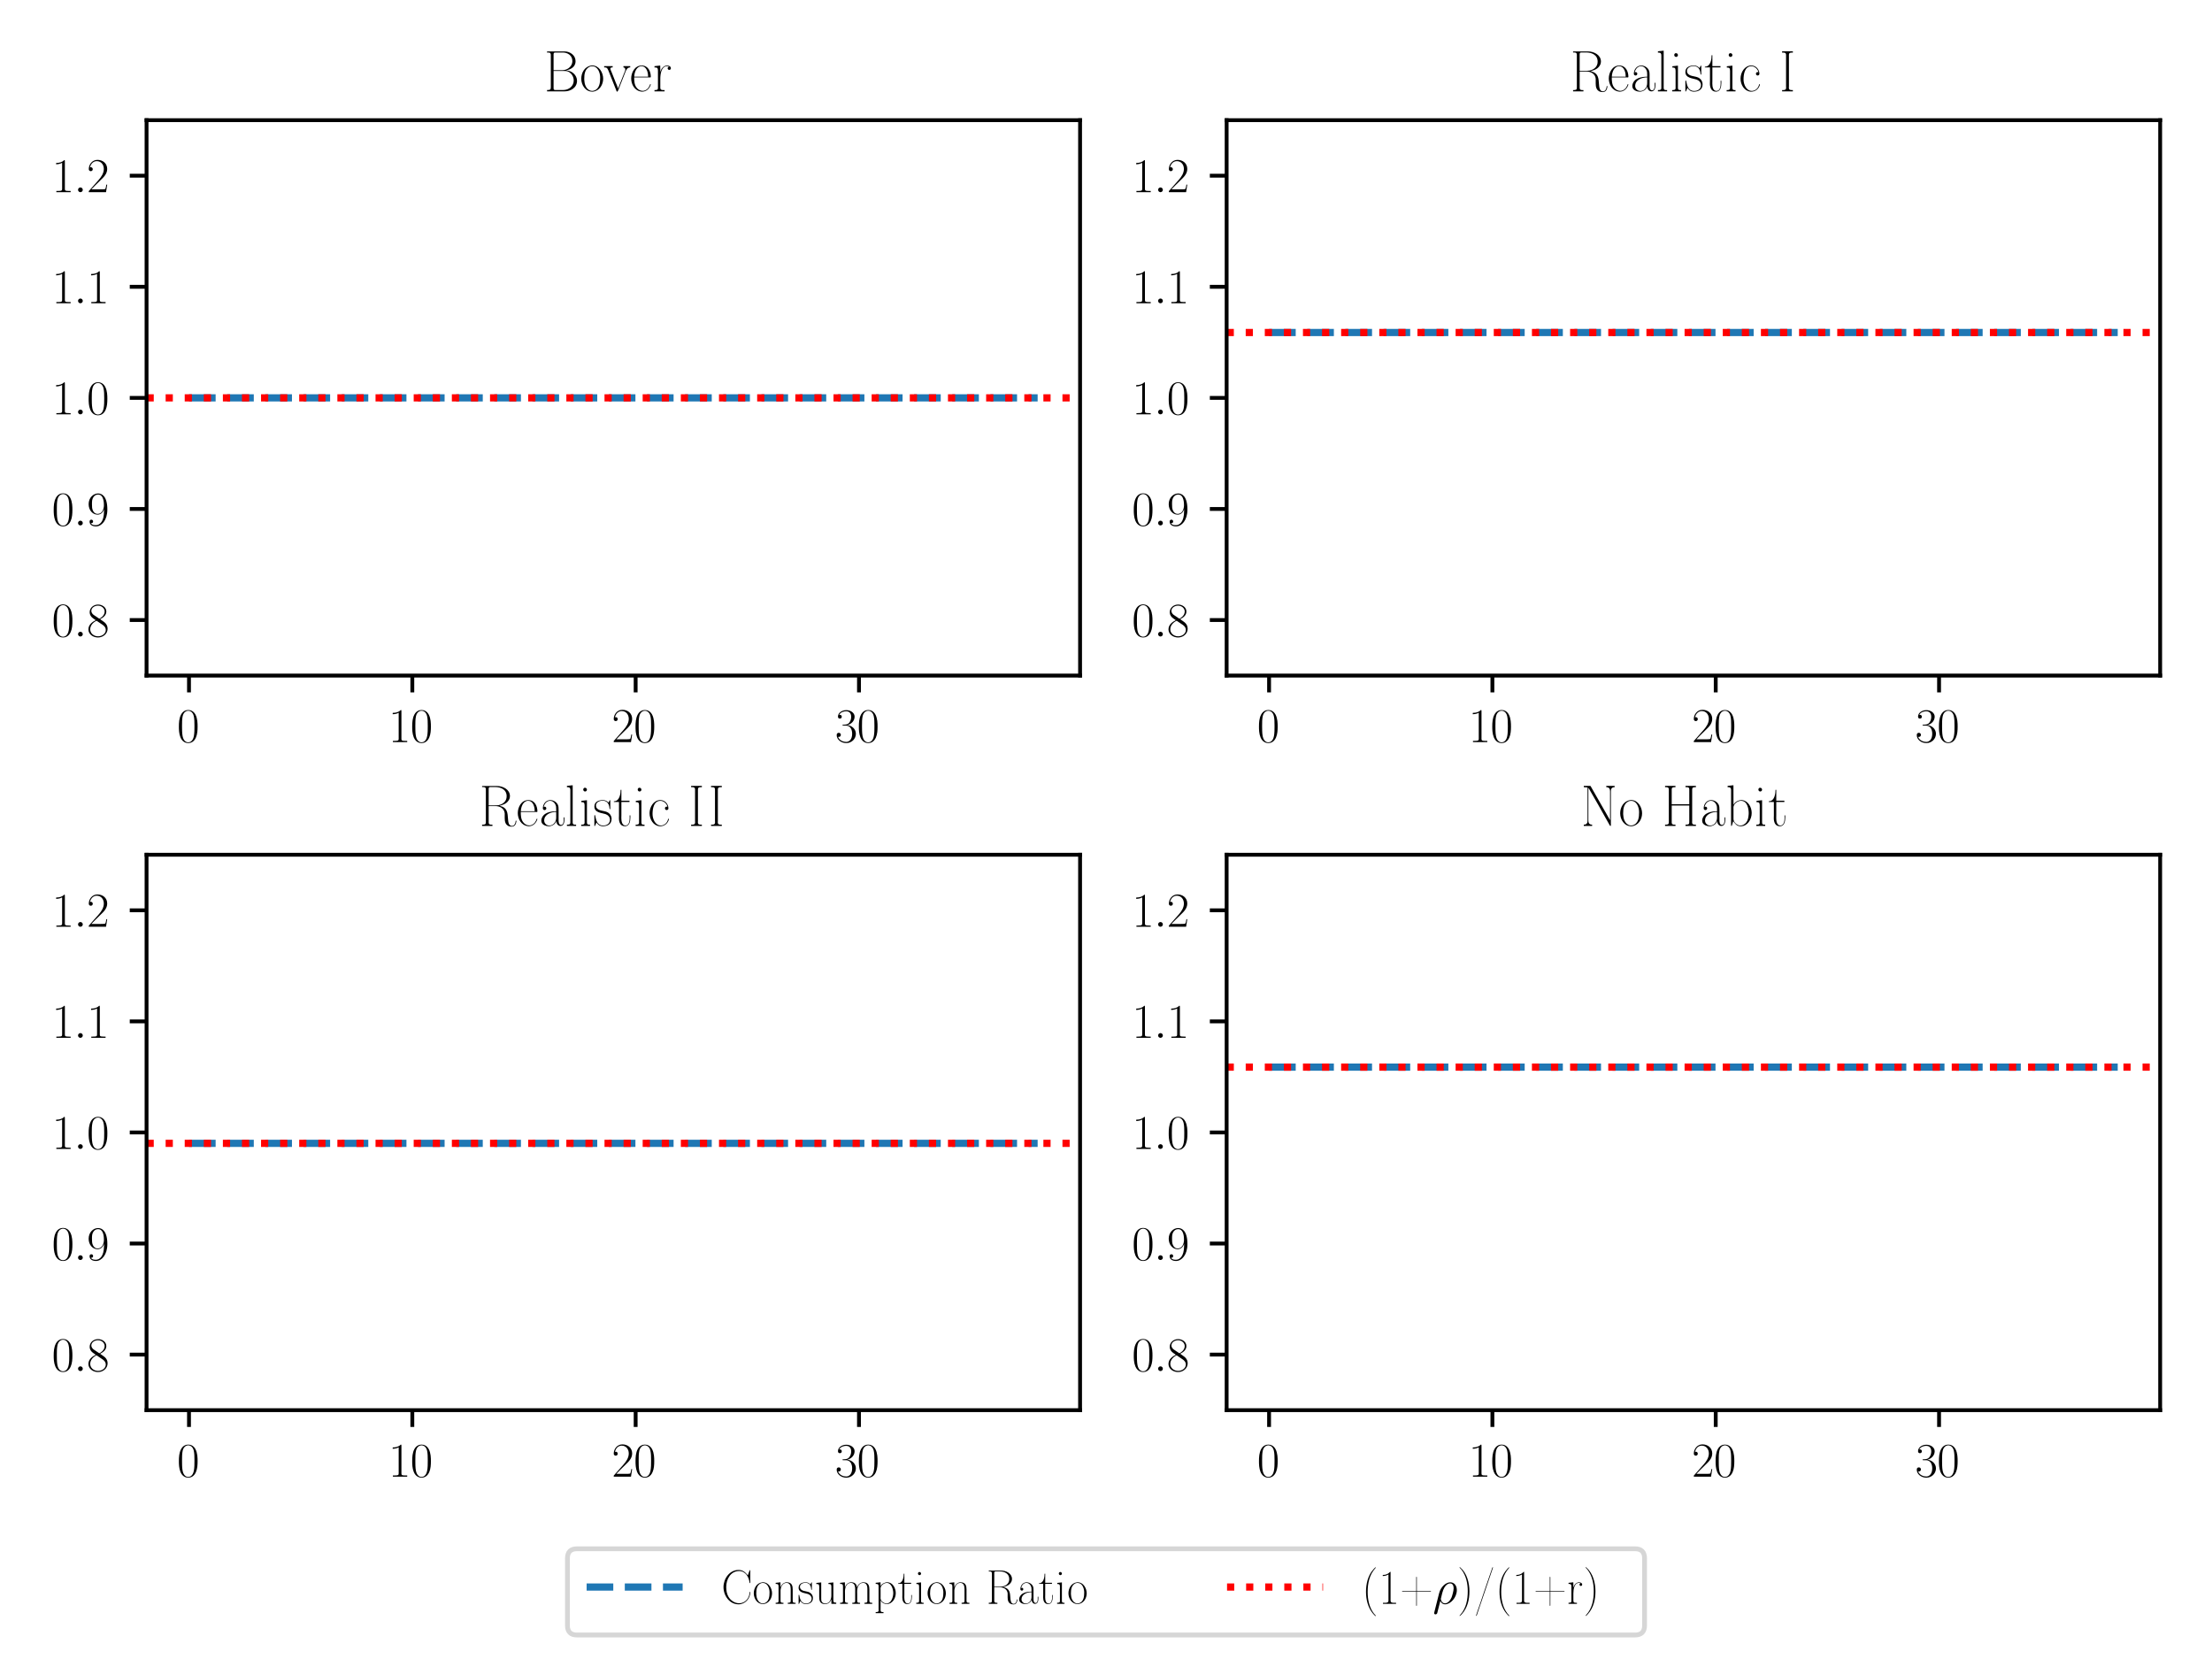 <?xml version="1.0" encoding="utf-8" standalone="no"?>
<!DOCTYPE svg PUBLIC "-//W3C//DTD SVG 1.1//EN"
  "http://www.w3.org/Graphics/SVG/1.1/DTD/svg11.dtd">
<svg height="345.6pt" version="1.1" viewBox="0 0 460.8 345.6" width="460.8pt" xmlns="http://www.w3.org/2000/svg" xmlns:xlink="http://www.w3.org/1999/xlink">
 <defs>
  <style type="text/css">*{stroke-linecap:butt;stroke-linejoin:round;}</style>
 </defs>
 <g id="figure_1">
  <g id="patch_1">
   <path d="M 0 345.6 
L 460.8 345.6 
L 460.8 0 
L 0 0 
z
" style="fill:#ffffff;"/>
  </g>
  <g id="axes_1">
   <g id="patch_2">
    <path d="M 30.53 140.734 
L 225 140.734 
L 225 25.034 
L 30.53 25.034 
z
" style="fill:#ffffff;"/>
   </g>
   <g id="matplotlib.axis_1">
    <g id="xtick_1">
     <g id="line2d_1">
      <defs>
       <path d="M 0 0 
L 0 3.5 
" id="m8746b4117e" style="stroke:#000000;stroke-width:0.8;"/>
      </defs>
      <g>
       <use style="stroke:#000000;stroke-width:0.8;" x="39.37" xlink:href="#m8746b4117e" y="140.734"/>
      </g>
     </g>
     <g id="text_1">
      <!-- $\mathdefault{0}$ -->
      <g transform="translate(36.879 154.595)scale(0.1 -0.1)">
       <defs>
        <path d="M 2688 2025 
C 2688 2416 2682 3080 2413 3591 
C 2176 4039 1798 4198 1466 4198 
C 1158 4198 768 4058 525 3597 
C 269 3118 243 2524 243 2025 
C 243 1661 250 1106 448 619 
C 723 -39 1216 -128 1466 -128 
C 1760 -128 2208 -7 2470 600 
C 2662 1042 2688 1559 2688 2025 
z
M 1466 -26 
C 1056 -26 813 325 723 812 
C 653 1188 653 1738 653 2096 
C 653 2588 653 2997 736 3387 
C 858 3929 1216 4096 1466 4096 
C 1728 4096 2067 3923 2189 3400 
C 2272 3036 2278 2607 2278 2096 
C 2278 1680 2278 1169 2202 792 
C 2067 95 1690 -26 1466 -26 
z
" id="CMR17-30" transform="scale(0.016)"/>
       </defs>
       <use transform="scale(0.996)" xlink:href="#CMR17-30"/>
      </g>
     </g>
    </g>
    <g id="xtick_2">
     <g id="line2d_2">
      <g>
       <use style="stroke:#000000;stroke-width:0.8;" x="85.894" xlink:href="#m8746b4117e" y="140.734"/>
      </g>
     </g>
     <g id="text_2">
      <!-- $\mathdefault{10}$ -->
      <g transform="translate(80.912 154.595)scale(0.1 -0.1)">
       <defs>
        <path d="M 1702 4058 
C 1702 4192 1696 4192 1606 4192 
C 1357 3916 979 3827 621 3827 
C 602 3827 570 3827 563 3808 
C 557 3795 557 3782 557 3648 
C 755 3648 1088 3686 1344 3839 
L 1344 461 
C 1344 236 1331 160 781 160 
L 589 160 
L 589 0 
C 896 0 1216 0 1523 0 
C 1830 0 2150 0 2458 0 
L 2458 160 
L 2266 160 
C 1715 160 1702 230 1702 458 
L 1702 4058 
z
" id="CMR17-31" transform="scale(0.016)"/>
       </defs>
       <use transform="scale(0.996)" xlink:href="#CMR17-31"/>
       <use transform="translate(45.69 0)scale(0.996)" xlink:href="#CMR17-30"/>
      </g>
     </g>
    </g>
    <g id="xtick_3">
     <g id="line2d_3">
      <g>
       <use style="stroke:#000000;stroke-width:0.8;" x="132.417" xlink:href="#m8746b4117e" y="140.734"/>
      </g>
     </g>
     <g id="text_3">
      <!-- $\mathdefault{20}$ -->
      <g transform="translate(127.436 154.595)scale(0.1 -0.1)">
       <defs>
        <path d="M 2669 989 
L 2554 989 
C 2490 536 2438 459 2413 420 
C 2381 369 1920 369 1830 369 
L 602 369 
C 832 619 1280 1072 1824 1597 
C 2214 1967 2669 2402 2669 3035 
C 2669 3790 2067 4224 1395 4224 
C 691 4224 262 3604 262 3030 
C 262 2780 448 2748 525 2748 
C 589 2748 781 2787 781 3010 
C 781 3207 614 3264 525 3264 
C 486 3264 448 3258 422 3245 
C 544 3790 915 4058 1306 4058 
C 1862 4058 2227 3617 2227 3035 
C 2227 2479 1901 2000 1536 1584 
L 262 146 
L 262 0 
L 2515 0 
L 2669 989 
z
" id="CMR17-32" transform="scale(0.016)"/>
       </defs>
       <use transform="scale(0.996)" xlink:href="#CMR17-32"/>
       <use transform="translate(45.69 0)scale(0.996)" xlink:href="#CMR17-30"/>
      </g>
     </g>
    </g>
    <g id="xtick_4">
     <g id="line2d_4">
      <g>
       <use style="stroke:#000000;stroke-width:0.8;" x="178.941" xlink:href="#m8746b4117e" y="140.734"/>
      </g>
     </g>
     <g id="text_4">
      <!-- $\mathdefault{30}$ -->
      <g transform="translate(173.96 154.595)scale(0.1 -0.1)">
       <defs>
        <path d="M 1414 2157 
C 1984 2157 2234 1662 2234 1090 
C 2234 320 1824 25 1453 25 
C 1114 25 563 194 390 693 
C 422 680 454 680 486 680 
C 640 680 755 782 755 948 
C 755 1133 614 1216 486 1216 
C 378 1216 211 1165 211 926 
C 211 335 787 -128 1466 -128 
C 2176 -128 2720 430 2720 1085 
C 2720 1707 2208 2157 1600 2227 
C 2086 2328 2554 2756 2554 3329 
C 2554 3820 2048 4179 1472 4179 
C 890 4179 378 3829 378 3329 
C 378 3110 544 3072 627 3072 
C 762 3072 877 3155 877 3321 
C 877 3486 762 3569 627 3569 
C 602 3569 570 3569 544 3557 
C 730 3959 1235 4032 1459 4032 
C 1683 4032 2106 3925 2106 3320 
C 2106 3143 2080 2828 1862 2550 
C 1670 2304 1453 2304 1242 2284 
C 1210 2284 1062 2269 1037 2269 
C 992 2263 966 2257 966 2208 
C 966 2163 973 2157 1101 2157 
L 1414 2157 
z
" id="CMR17-33" transform="scale(0.016)"/>
       </defs>
       <use transform="scale(0.996)" xlink:href="#CMR17-33"/>
       <use transform="translate(45.69 0)scale(0.996)" xlink:href="#CMR17-30"/>
      </g>
     </g>
    </g>
   </g>
   <g id="matplotlib.axis_2">
    <g id="ytick_1">
     <g id="line2d_5">
      <defs>
       <path d="M 0 0 
L -3.5 0 
" id="ma550271ab1" style="stroke:#000000;stroke-width:0.8;"/>
      </defs>
      <g>
       <use style="stroke:#000000;stroke-width:0.8;" x="30.53" xlink:href="#ma550271ab1" y="129.164"/>
      </g>
     </g>
     <g id="text_5">
      <!-- $\mathdefault{0.8}$ -->
      <g transform="translate(10.8 132.595)scale(0.1 -0.1)">
       <defs>
        <path d="M 1178 307 
C 1178 492 1024 619 870 619 
C 685 619 557 466 557 313 
C 557 128 710 0 864 0 
C 1050 0 1178 153 1178 307 
z
" id="CMMI12-3a" transform="scale(0.016)"/>
        <path d="M 1741 2264 
C 2144 2467 2554 2773 2554 3263 
C 2554 3841 1990 4179 1472 4179 
C 890 4179 378 3759 378 3180 
C 378 3021 416 2747 666 2505 
C 730 2442 998 2251 1171 2130 
C 883 1983 211 1634 211 934 
C 211 279 838 -128 1459 -128 
C 2144 -128 2720 362 2720 1010 
C 2720 1590 2330 1857 2074 2029 
L 1741 2264 
z
M 902 2822 
C 851 2854 595 3051 595 3351 
C 595 3739 998 4032 1459 4032 
C 1965 4032 2336 3676 2336 3262 
C 2336 2669 1670 2331 1638 2331 
C 1632 2331 1626 2331 1574 2370 
L 902 2822 
z
M 2080 1519 
C 2176 1449 2483 1240 2483 851 
C 2483 381 2010 25 1472 25 
C 890 25 448 438 448 940 
C 448 1443 838 1862 1280 2060 
L 2080 1519 
z
" id="CMR17-38" transform="scale(0.016)"/>
       </defs>
       <use transform="scale(0.996)" xlink:href="#CMR17-30"/>
       <use transform="translate(45.69 0)scale(0.996)" xlink:href="#CMMI12-3a"/>
       <use transform="translate(72.788 0)scale(0.996)" xlink:href="#CMR17-38"/>
      </g>
     </g>
    </g>
    <g id="ytick_2">
     <g id="line2d_6">
      <g>
       <use style="stroke:#000000;stroke-width:0.8;" x="30.53" xlink:href="#ma550271ab1" y="106.024"/>
      </g>
     </g>
     <g id="text_6">
      <!-- $\mathdefault{0.9}$ -->
      <g transform="translate(10.8 109.455)scale(0.1 -0.1)">
       <defs>
        <path d="M 2253 1864 
C 2253 464 1670 31 1190 31 
C 1043 31 685 31 538 294 
C 704 268 826 357 826 518 
C 826 692 685 749 595 749 
C 538 749 365 723 365 506 
C 365 71 742 -128 1203 -128 
C 1939 -128 2688 674 2688 2073 
C 2688 3817 1971 4179 1485 4179 
C 851 4179 243 3628 243 2778 
C 243 1991 762 1408 1414 1408 
C 1952 1408 2189 1903 2253 2112 
L 2253 1864 
z
M 1427 1510 
C 1254 1510 1011 1542 813 1922 
C 678 2169 678 2461 678 2771 
C 678 3146 678 3405 858 3684 
C 947 3817 1114 4032 1485 4032 
C 2240 4032 2240 2885 2240 2632 
C 2240 2182 2035 1510 1427 1510 
z
" id="CMR17-39" transform="scale(0.016)"/>
       </defs>
       <use transform="scale(0.996)" xlink:href="#CMR17-30"/>
       <use transform="translate(45.69 0)scale(0.996)" xlink:href="#CMMI12-3a"/>
       <use transform="translate(72.788 0)scale(0.996)" xlink:href="#CMR17-39"/>
      </g>
     </g>
    </g>
    <g id="ytick_3">
     <g id="line2d_7">
      <g>
       <use style="stroke:#000000;stroke-width:0.8;" x="30.53" xlink:href="#ma550271ab1" y="82.884"/>
      </g>
     </g>
     <g id="text_7">
      <!-- $\mathdefault{1.0}$ -->
      <g transform="translate(10.8 86.315)scale(0.1 -0.1)">
       <use transform="scale(0.996)" xlink:href="#CMR17-31"/>
       <use transform="translate(45.69 0)scale(0.996)" xlink:href="#CMMI12-3a"/>
       <use transform="translate(72.788 0)scale(0.996)" xlink:href="#CMR17-30"/>
      </g>
     </g>
    </g>
    <g id="ytick_4">
     <g id="line2d_8">
      <g>
       <use style="stroke:#000000;stroke-width:0.8;" x="30.53" xlink:href="#ma550271ab1" y="59.744"/>
      </g>
     </g>
     <g id="text_8">
      <!-- $\mathdefault{1.1}$ -->
      <g transform="translate(10.8 63.175)scale(0.1 -0.1)">
       <use transform="scale(0.996)" xlink:href="#CMR17-31"/>
       <use transform="translate(45.69 0)scale(0.996)" xlink:href="#CMMI12-3a"/>
       <use transform="translate(72.788 0)scale(0.996)" xlink:href="#CMR17-31"/>
      </g>
     </g>
    </g>
    <g id="ytick_5">
     <g id="line2d_9">
      <g>
       <use style="stroke:#000000;stroke-width:0.8;" x="30.53" xlink:href="#ma550271ab1" y="36.604"/>
      </g>
     </g>
     <g id="text_9">
      <!-- $\mathdefault{1.2}$ -->
      <g transform="translate(10.8 40.035)scale(0.1 -0.1)">
       <use transform="scale(0.996)" xlink:href="#CMR17-31"/>
       <use transform="translate(45.69 0)scale(0.996)" xlink:href="#CMMI12-3a"/>
       <use transform="translate(72.788 0)scale(0.996)" xlink:href="#CMR17-32"/>
      </g>
     </g>
    </g>
   </g>
   <g id="line2d_10">
    <path clip-path="url(#p1d64a1a838)" d="M 39.37 82.884 
L 44.022 82.884 
L 48.674 82.884 
L 53.327 82.884 
L 57.979 82.884 
L 62.632 82.884 
L 67.284 82.884 
L 71.936 82.884 
L 76.589 82.884 
L 81.241 82.884 
L 85.894 82.884 
L 90.546 82.884 
L 95.198 82.884 
L 99.851 82.884 
L 104.503 82.884 
L 109.155 82.884 
L 113.808 82.884 
L 118.46 82.884 
L 123.113 82.884 
L 127.765 82.884 
L 132.417 82.884 
L 137.07 82.884 
L 141.722 82.884 
L 146.375 82.884 
L 151.027 82.884 
L 155.679 82.884 
L 160.332 82.884 
L 164.984 82.884 
L 169.637 82.884 
L 174.289 82.884 
L 178.941 82.884 
L 183.594 82.884 
L 188.246 82.884 
L 192.899 82.884 
L 197.551 82.884 
L 202.203 82.884 
L 206.856 82.884 
L 211.508 82.884 
L 216.16 82.884 
" style="fill:none;stroke:#1f77b4;stroke-dasharray:5.55,2.4;stroke-dashoffset:0;stroke-width:1.5;"/>
   </g>
   <g id="line2d_11">
    <path clip-path="url(#p1d64a1a838)" d="M 30.53 82.884 
L 225 82.884 
" style="fill:none;stroke:#ff0000;stroke-dasharray:1.5,2.475;stroke-dashoffset:0;stroke-width:1.5;"/>
   </g>
   <g id="patch_3">
    <path d="M 30.53 140.734 
L 30.53 25.034 
" style="fill:none;stroke:#000000;stroke-linecap:square;stroke-linejoin:miter;stroke-width:0.8;"/>
   </g>
   <g id="patch_4">
    <path d="M 225 140.734 
L 225 25.034 
" style="fill:none;stroke:#000000;stroke-linecap:square;stroke-linejoin:miter;stroke-width:0.8;"/>
   </g>
   <g id="patch_5">
    <path d="M 30.53 140.734 
L 225 140.734 
" style="fill:none;stroke:#000000;stroke-linecap:square;stroke-linejoin:miter;stroke-width:0.8;"/>
   </g>
   <g id="patch_6">
    <path d="M 30.53 25.034 
L 225 25.034 
" style="fill:none;stroke:#000000;stroke-linecap:square;stroke-linejoin:miter;stroke-width:0.8;"/>
   </g>
   <g id="text_10">
    <!-- Bover -->
    <g transform="translate(113.056 19.034)scale(0.12 -0.12)">
     <defs>
      <path d="M 474 4352 
L 474 4231 
L 582 4231 
C 749 4231 883 4212 883 3962 
L 883 416 
C 883 166 774 147 474 147 
L 474 0 
L 2067 0 
C 2176 0 2278 0 2387 0 
C 2995 0 3738 369 3738 1153 
C 3738 1771 3168 2275 2554 2275 
C 2976 2391 3578 2592 3578 3297 
C 3578 3925 2989 4352 2387 4352 
L 474 4352 
z
M 1184 2225 
L 2285 2225 
C 2470 2225 2656 2225 2822 2129 
C 3168 1945 3379 1569 3379 1186 
C 3379 567 2854 147 2227 147 
C 2131 147 2029 147 1933 147 
L 1357 147 
C 1235 147 1184 217 1184 332 
L 1184 2225 
z
M 1184 2307 
L 1184 4020 
C 1184 4135 1210 4231 1357 4231 
L 1907 4231 
C 2003 4231 2099 4231 2202 4231 
C 2662 4231 3232 3962 3232 3291 
C 3232 2799 2816 2403 2342 2326 
C 2240 2307 2131 2307 2029 2307 
L 1184 2307 
z
" id="SFRM3583-42" transform="scale(0.016)"/>
      <path d="M 1350 2816 
C 614 2726 237 2042 237 1376 
C 237 698 685 -32 1440 -32 
L 1504 -32 
C 2240 58 2624 736 2624 1382 
C 2624 2035 2182 2822 1440 2822 
C 1408 2822 1382 2816 1350 2816 
z
M 563 1274 
L 563 1376 
C 563 1856 621 2395 1114 2663 
C 1197 2702 1293 2734 1389 2734 
L 1434 2734 
C 2054 2734 2298 2012 2298 1495 
C 2298 990 2246 269 1606 77 
C 1549 64 1491 51 1434 51 
C 960 51 653 525 595 979 
C 576 1075 576 1178 563 1274 
z
" id="SFRM3583-6f" transform="scale(0.016)"/>
      <path d="M 90 2752 
L 90 2612 
L 134 2612 
C 454 2612 461 2484 678 1948 
C 922 1341 1152 734 1402 128 
C 1421 77 1440 -32 1510 -32 
C 1594 -32 1734 415 1824 638 
C 2022 1136 2214 1634 2413 2133 
C 2502 2350 2624 2612 2931 2612 
L 2931 2752 
L 2189 2752 
L 2189 2612 
C 2304 2612 2394 2496 2394 2388 
C 2394 2273 2330 2145 2291 2049 
C 2144 1686 2003 1328 1862 964 
L 1709 580 
C 1670 492 1632 409 1606 319 
L 1600 319 
C 1549 517 1453 722 1370 915 
L 928 2029 
C 870 2171 768 2369 768 2465 
L 768 2478 
C 768 2612 928 2612 1018 2612 
L 1018 2752 
L 710 2752 
L 90 2752 
z
" id="SFRM3583-76" transform="scale(0.016)"/>
      <path d="M 563 1524 
L 2246 1524 
C 2259 1524 2285 1517 2310 1517 
C 2355 1517 2374 1543 2374 1581 
C 2374 2154 2099 2816 1382 2816 
C 614 2816 237 2031 237 1405 
C 237 778 589 70 1350 -26 
C 1376 -26 1402 -32 1427 -32 
C 1869 -32 2208 273 2355 686 
C 2362 705 2368 730 2368 749 
C 2368 768 2362 787 2336 787 
C 2272 787 2266 686 2246 628 
C 2118 324 1843 57 1485 57 
C 1216 57 960 210 813 425 
C 576 742 563 1149 563 1524 
z
M 570 1600 
C 582 2103 832 2740 1370 2740 
C 1818 2740 2010 2264 2061 1890 
C 2067 1793 2067 1697 2080 1600 
L 570 1600 
z
" id="SFRM3583-65" transform="scale(0.016)"/>
      <path d="M 288 2746 
L 288 2605 
L 352 2605 
C 557 2605 666 2560 666 2275 
L 666 361 
C 666 154 512 141 288 141 
L 288 0 
L 1389 0 
L 1389 141 
L 1261 141 
C 1075 141 922 160 922 407 
L 922 1350 
C 922 1900 1037 2740 1658 2740 
C 1728 2740 1798 2721 1862 2695 
C 1786 2663 1722 2611 1722 2520 
C 1722 2430 1792 2339 1901 2339 
C 1997 2339 2074 2423 2074 2519 
C 2074 2732 1837 2816 1664 2816 
C 1274 2816 979 2435 922 2080 
L 915 2816 
L 288 2746 
z
" id="SFRM3583-72" transform="scale(0.016)"/>
     </defs>
     <use transform="scale(0.996)" xlink:href="#SFRM3583-42"/>
     <use transform="translate(63.15 0)scale(0.996)" xlink:href="#SFRM3583-6f"/>
     <use transform="translate(105.248 0)scale(0.996)" xlink:href="#SFRM3583-76"/>
     <use transform="translate(149.827 0)scale(0.996)" xlink:href="#SFRM3583-65"/>
     <use transform="translate(189.445 0)scale(0.996)" xlink:href="#SFRM3583-72"/>
    </g>
   </g>
  </g>
  <g id="axes_2">
   <g id="patch_7">
    <path d="M 255.53 140.734 
L 450 140.734 
L 450 25.034 
L 255.53 25.034 
z
" style="fill:#ffffff;"/>
   </g>
   <g id="matplotlib.axis_3">
    <g id="xtick_5">
     <g id="line2d_12">
      <g>
       <use style="stroke:#000000;stroke-width:0.8;" x="264.37" xlink:href="#m8746b4117e" y="140.734"/>
      </g>
     </g>
     <g id="text_11">
      <!-- $\mathdefault{0}$ -->
      <g transform="translate(261.879 154.595)scale(0.1 -0.1)">
       <use transform="scale(0.996)" xlink:href="#CMR17-30"/>
      </g>
     </g>
    </g>
    <g id="xtick_6">
     <g id="line2d_13">
      <g>
       <use style="stroke:#000000;stroke-width:0.8;" x="310.894" xlink:href="#m8746b4117e" y="140.734"/>
      </g>
     </g>
     <g id="text_12">
      <!-- $\mathdefault{10}$ -->
      <g transform="translate(305.912 154.595)scale(0.1 -0.1)">
       <use transform="scale(0.996)" xlink:href="#CMR17-31"/>
       <use transform="translate(45.69 0)scale(0.996)" xlink:href="#CMR17-30"/>
      </g>
     </g>
    </g>
    <g id="xtick_7">
     <g id="line2d_14">
      <g>
       <use style="stroke:#000000;stroke-width:0.8;" x="357.417" xlink:href="#m8746b4117e" y="140.734"/>
      </g>
     </g>
     <g id="text_13">
      <!-- $\mathdefault{20}$ -->
      <g transform="translate(352.436 154.595)scale(0.1 -0.1)">
       <use transform="scale(0.996)" xlink:href="#CMR17-32"/>
       <use transform="translate(45.69 0)scale(0.996)" xlink:href="#CMR17-30"/>
      </g>
     </g>
    </g>
    <g id="xtick_8">
     <g id="line2d_15">
      <g>
       <use style="stroke:#000000;stroke-width:0.8;" x="403.941" xlink:href="#m8746b4117e" y="140.734"/>
      </g>
     </g>
     <g id="text_14">
      <!-- $\mathdefault{30}$ -->
      <g transform="translate(398.96 154.595)scale(0.1 -0.1)">
       <use transform="scale(0.996)" xlink:href="#CMR17-33"/>
       <use transform="translate(45.69 0)scale(0.996)" xlink:href="#CMR17-30"/>
      </g>
     </g>
    </g>
   </g>
   <g id="matplotlib.axis_4">
    <g id="ytick_6">
     <g id="line2d_16">
      <g>
       <use style="stroke:#000000;stroke-width:0.8;" x="255.53" xlink:href="#ma550271ab1" y="129.164"/>
      </g>
     </g>
     <g id="text_15">
      <!-- $\mathdefault{0.8}$ -->
      <g transform="translate(235.8 132.595)scale(0.1 -0.1)">
       <use transform="scale(0.996)" xlink:href="#CMR17-30"/>
       <use transform="translate(45.69 0)scale(0.996)" xlink:href="#CMMI12-3a"/>
       <use transform="translate(72.788 0)scale(0.996)" xlink:href="#CMR17-38"/>
      </g>
     </g>
    </g>
    <g id="ytick_7">
     <g id="line2d_17">
      <g>
       <use style="stroke:#000000;stroke-width:0.8;" x="255.53" xlink:href="#ma550271ab1" y="106.024"/>
      </g>
     </g>
     <g id="text_16">
      <!-- $\mathdefault{0.9}$ -->
      <g transform="translate(235.8 109.455)scale(0.1 -0.1)">
       <use transform="scale(0.996)" xlink:href="#CMR17-30"/>
       <use transform="translate(45.69 0)scale(0.996)" xlink:href="#CMMI12-3a"/>
       <use transform="translate(72.788 0)scale(0.996)" xlink:href="#CMR17-39"/>
      </g>
     </g>
    </g>
    <g id="ytick_8">
     <g id="line2d_18">
      <g>
       <use style="stroke:#000000;stroke-width:0.8;" x="255.53" xlink:href="#ma550271ab1" y="82.884"/>
      </g>
     </g>
     <g id="text_17">
      <!-- $\mathdefault{1.0}$ -->
      <g transform="translate(235.8 86.315)scale(0.1 -0.1)">
       <use transform="scale(0.996)" xlink:href="#CMR17-31"/>
       <use transform="translate(45.69 0)scale(0.996)" xlink:href="#CMMI12-3a"/>
       <use transform="translate(72.788 0)scale(0.996)" xlink:href="#CMR17-30"/>
      </g>
     </g>
    </g>
    <g id="ytick_9">
     <g id="line2d_19">
      <g>
       <use style="stroke:#000000;stroke-width:0.8;" x="255.53" xlink:href="#ma550271ab1" y="59.744"/>
      </g>
     </g>
     <g id="text_18">
      <!-- $\mathdefault{1.1}$ -->
      <g transform="translate(235.8 63.175)scale(0.1 -0.1)">
       <use transform="scale(0.996)" xlink:href="#CMR17-31"/>
       <use transform="translate(45.69 0)scale(0.996)" xlink:href="#CMMI12-3a"/>
       <use transform="translate(72.788 0)scale(0.996)" xlink:href="#CMR17-31"/>
      </g>
     </g>
    </g>
    <g id="ytick_10">
     <g id="line2d_20">
      <g>
       <use style="stroke:#000000;stroke-width:0.8;" x="255.53" xlink:href="#ma550271ab1" y="36.604"/>
      </g>
     </g>
     <g id="text_19">
      <!-- $\mathdefault{1.2}$ -->
      <g transform="translate(235.8 40.035)scale(0.1 -0.1)">
       <use transform="scale(0.996)" xlink:href="#CMR17-31"/>
       <use transform="translate(45.69 0)scale(0.996)" xlink:href="#CMMI12-3a"/>
       <use transform="translate(72.788 0)scale(0.996)" xlink:href="#CMR17-32"/>
      </g>
     </g>
    </g>
   </g>
   <g id="line2d_21">
    <path clip-path="url(#p49496e910b)" d="M 264.37 69.272 
L 269.022 69.272 
L 273.674 69.272 
L 278.327 69.272 
L 282.979 69.272 
L 287.632 69.272 
L 292.284 69.272 
L 296.936 69.272 
L 301.589 69.272 
L 306.241 69.272 
L 310.894 69.272 
L 315.546 69.272 
L 320.198 69.272 
L 324.851 69.272 
L 329.503 69.272 
L 334.155 69.272 
L 338.808 69.272 
L 343.46 69.272 
L 348.113 69.272 
L 352.765 69.272 
L 357.417 69.272 
L 362.07 69.272 
L 366.722 69.272 
L 371.375 69.272 
L 376.027 69.272 
L 380.679 69.272 
L 385.332 69.272 
L 389.984 69.272 
L 394.637 69.272 
L 399.289 69.272 
L 403.941 69.272 
L 408.594 69.272 
L 413.246 69.272 
L 417.899 69.272 
L 422.551 69.272 
L 427.203 69.272 
L 431.856 69.272 
L 436.508 69.272 
L 441.16 69.272 
" style="fill:none;stroke:#1f77b4;stroke-dasharray:5.55,2.4;stroke-dashoffset:0;stroke-width:1.5;"/>
   </g>
   <g id="line2d_22">
    <path clip-path="url(#p49496e910b)" d="M 255.53 69.272 
L 450 69.272 
" style="fill:none;stroke:#ff0000;stroke-dasharray:1.5,2.475;stroke-dashoffset:0;stroke-width:1.5;"/>
   </g>
   <g id="patch_8">
    <path d="M 255.53 140.734 
L 255.53 25.034 
" style="fill:none;stroke:#000000;stroke-linecap:square;stroke-linejoin:miter;stroke-width:0.8;"/>
   </g>
   <g id="patch_9">
    <path d="M 450 140.734 
L 450 25.034 
" style="fill:none;stroke:#000000;stroke-linecap:square;stroke-linejoin:miter;stroke-width:0.8;"/>
   </g>
   <g id="patch_10">
    <path d="M 255.53 140.734 
L 450 140.734 
" style="fill:none;stroke:#000000;stroke-linecap:square;stroke-linejoin:miter;stroke-width:0.8;"/>
   </g>
   <g id="patch_11">
    <path d="M 255.53 25.034 
L 450 25.034 
" style="fill:none;stroke:#000000;stroke-linecap:square;stroke-linejoin:miter;stroke-width:0.8;"/>
   </g>
   <g id="text_20">
    <!-- Realistic I -->
    <g transform="translate(326.81 19.034)scale(0.12 -0.12)">
     <defs>
      <path d="M 467 4352 
L 467 4237 
L 576 4237 
C 742 4237 877 4218 877 3968 
L 877 410 
C 877 160 768 141 467 141 
L 467 0 
L 1594 0 
L 1594 141 
L 1485 141 
C 1325 141 1184 160 1184 399 
L 1184 2164 
L 1658 2164 
C 1747 2164 1837 2164 1926 2164 
C 2368 2164 2874 1934 2931 1378 
L 2931 861 
C 2931 532 2970 -76 3712 -76 
C 4019 -76 4179 216 4205 495 
L 4205 527 
C 4205 554 4198 586 4166 586 
C 4122 586 4115 528 4115 482 
L 4115 457 
C 4090 242 3955 0 3725 0 
C 3347 0 3309 474 3290 772 
C 3238 1410 3251 1990 2381 2196 
C 2810 2331 3206 2440 3437 2929 
C 3475 3026 3501 3135 3501 3245 
C 3501 3972 2739 4352 2086 4352 
L 467 4352 
z
M 1184 2240 
L 1184 4059 
C 1184 4173 1235 4237 1357 4237 
L 1907 4237 
C 2483 4237 3142 3988 3142 3235 
C 3142 2693 2758 2374 2259 2265 
C 2099 2240 1933 2240 1773 2240 
L 1184 2240 
z
" id="SFRM3583-52" transform="scale(0.016)"/>
      <path d="M 576 2080 
C 659 2413 883 2740 1274 2740 
C 1619 2740 1869 2415 1920 2101 
C 1933 2018 1933 1928 1933 1846 
L 1933 1597 
C 1318 1597 474 1456 320 686 
C 314 647 314 603 314 564 
C 314 134 800 -32 1133 -32 
C 1446 -32 1856 177 1939 535 
L 1946 535 
C 1946 268 2125 0 2394 0 
C 2746 0 2829 376 2829 650 
L 2829 936 
L 2746 936 
L 2746 612 
C 2746 408 2701 115 2470 115 
C 2208 115 2195 453 2195 625 
L 2195 1810 
C 2195 1969 2189 2134 2125 2288 
C 1990 2599 1638 2816 1293 2816 
C 800 2816 480 2386 480 1918 
C 480 1798 570 1728 672 1728 
C 774 1728 858 1811 858 1914 
C 858 2010 794 2099 672 2099 
C 640 2099 608 2093 576 2080 
z
M 1933 1527 
L 1933 898 
C 1933 475 1670 77 1229 45 
L 1190 45 
C 896 45 627 276 627 590 
C 627 1257 1363 1527 1933 1527 
z
" id="SFRM3583-61" transform="scale(0.016)"/>
      <path d="M 307 4365 
L 307 4224 
L 384 4224 
C 608 4224 678 4121 678 3911 
L 678 372 
C 678 180 595 141 307 141 
L 307 0 
L 1306 0 
L 1306 141 
L 1203 141 
C 1062 141 934 160 934 365 
L 934 4435 
L 307 4365 
z
" id="SFRM3583-6c" transform="scale(0.016)"/>
      <path d="M 326 2735 
L 326 2593 
L 358 2593 
C 563 2593 678 2561 678 2251 
L 678 360 
C 678 154 531 141 307 141 
L 307 0 
L 1274 0 
L 1274 141 
L 1190 141 
C 1056 141 934 154 934 373 
L 934 2805 
L 326 2735 
z
M 698 4160 
C 595 4160 531 4045 531 3962 
C 531 3866 608 3751 730 3751 
C 858 3751 934 3857 934 3952 
C 934 4046 858 4160 736 4160 
C 723 4160 710 4160 698 4160 
z
" id="SFRM3583-69" transform="scale(0.016)"/>
      <path d="M 422 384 
C 576 141 781 -32 1126 -32 
C 1549 -32 2067 147 2067 764 
C 2067 1071 1901 1353 1600 1501 
C 1216 1694 538 1604 384 2085 
C 371 2123 365 2168 365 2213 
C 365 2592 749 2752 1094 2752 
C 1466 2752 1786 2539 1837 1937 
C 1843 1905 1837 1822 1882 1822 
C 1920 1822 1926 1854 1926 1893 
L 1926 2758 
C 1926 2784 1926 2816 1901 2816 
C 1869 2816 1766 2636 1734 2540 
C 1562 2722 1376 2816 1120 2816 
C 730 2816 192 2688 192 2108 
C 192 1424 1030 1424 1408 1289 
C 1670 1200 1894 975 1894 686 
L 1894 673 
C 1882 269 1568 45 1139 45 
C 544 45 371 604 294 1065 
C 288 1104 288 1181 237 1181 
C 198 1181 192 1155 192 1123 
L 192 26 
C 192 6 192 -19 211 -26 
L 218 -26 
C 262 -26 371 256 422 384 
z
" id="SFRM3583-73" transform="scale(0.016)"/>
      <path d="M 845 3936 
C 845 3572 762 2688 109 2688 
L 109 2612 
L 666 2612 
L 666 1136 
C 666 1048 659 945 659 849 
C 659 453 787 -32 1318 -32 
C 1811 -32 1907 511 1907 907 
L 1907 1155 
L 1824 1155 
C 1824 1059 1830 964 1830 862 
C 1830 575 1773 51 1376 51 
C 1005 51 922 505 922 849 
C 922 958 928 1060 928 1168 
L 928 2612 
L 1811 2612 
L 1811 2752 
L 928 2752 
L 928 3936 
L 845 3936 
z
" id="SFRM3583-74" transform="scale(0.016)"/>
      <path d="M 2221 2092 
C 2189 2099 2157 2105 2125 2105 
C 2022 2105 1946 2016 1946 1920 
C 1946 1824 2022 1728 2131 1728 
C 2221 1728 2310 1792 2323 1888 
L 2323 1926 
C 2323 2366 1965 2819 1440 2819 
C 717 2819 269 2069 269 1390 
C 269 718 678 32 1363 -32 
L 1427 -32 
C 1882 -32 2240 257 2368 688 
C 2374 713 2381 739 2381 765 
C 2381 784 2368 790 2355 790 
C 2285 790 2272 669 2246 604 
C 2131 276 1824 51 1498 51 
C 890 51 595 769 595 1295 
C 595 1833 710 2737 1453 2737 
C 1811 2737 2138 2443 2221 2092 
z
" id="SFRM3583-63" transform="scale(0.016)"/>
      <path d="M 448 4365 
L 448 4224 
L 582 4224 
C 736 4224 877 4198 877 3961 
L 877 556 
C 877 505 883 447 883 391 
C 883 160 717 141 544 141 
L 448 141 
L 448 0 
L 1619 0 
L 1619 141 
L 1517 141 
C 1338 141 1184 160 1184 391 
C 1184 447 1190 505 1190 556 
L 1190 3961 
C 1190 4211 1338 4224 1536 4224 
L 1619 4224 
L 1619 4365 
L 448 4365 
z
" id="SFRM3583-49" transform="scale(0.016)"/>
     </defs>
     <use transform="scale(0.996)" xlink:href="#SFRM3583-52"/>
     <use transform="translate(65.63 0)scale(0.996)" xlink:href="#SFRM3583-65"/>
     <use transform="translate(105.248 0)scale(0.996)" xlink:href="#SFRM3583-61"/>
     <use transform="translate(149.827 0)scale(0.996)" xlink:href="#SFRM3583-6c"/>
     <use transform="translate(174.565 0)scale(0.996)" xlink:href="#SFRM3583-69"/>
     <use transform="translate(199.303 0)scale(0.996)" xlink:href="#SFRM3583-73"/>
     <use transform="translate(234.458 0)scale(0.996)" xlink:href="#SFRM3583-74"/>
     <use transform="translate(269.116 0)scale(0.996)" xlink:href="#SFRM3583-69"/>
     <use transform="translate(293.854 0)scale(0.996)" xlink:href="#SFRM3583-63"/>
     <use transform="translate(363.171 0)scale(0.996)" xlink:href="#SFRM3583-49"/>
    </g>
   </g>
  </g>
  <g id="axes_3">
   <g id="patch_12">
    <path d="M 30.53 293.76 
L 225 293.76 
L 225 178.06 
L 30.53 178.06 
z
" style="fill:#ffffff;"/>
   </g>
   <g id="matplotlib.axis_5">
    <g id="xtick_9">
     <g id="line2d_23">
      <g>
       <use style="stroke:#000000;stroke-width:0.8;" x="39.37" xlink:href="#m8746b4117e" y="293.76"/>
      </g>
     </g>
     <g id="text_21">
      <!-- $\mathdefault{0}$ -->
      <g transform="translate(36.879 307.621)scale(0.1 -0.1)">
       <use transform="scale(0.996)" xlink:href="#CMR17-30"/>
      </g>
     </g>
    </g>
    <g id="xtick_10">
     <g id="line2d_24">
      <g>
       <use style="stroke:#000000;stroke-width:0.8;" x="85.894" xlink:href="#m8746b4117e" y="293.76"/>
      </g>
     </g>
     <g id="text_22">
      <!-- $\mathdefault{10}$ -->
      <g transform="translate(80.912 307.621)scale(0.1 -0.1)">
       <use transform="scale(0.996)" xlink:href="#CMR17-31"/>
       <use transform="translate(45.69 0)scale(0.996)" xlink:href="#CMR17-30"/>
      </g>
     </g>
    </g>
    <g id="xtick_11">
     <g id="line2d_25">
      <g>
       <use style="stroke:#000000;stroke-width:0.8;" x="132.417" xlink:href="#m8746b4117e" y="293.76"/>
      </g>
     </g>
     <g id="text_23">
      <!-- $\mathdefault{20}$ -->
      <g transform="translate(127.436 307.621)scale(0.1 -0.1)">
       <use transform="scale(0.996)" xlink:href="#CMR17-32"/>
       <use transform="translate(45.69 0)scale(0.996)" xlink:href="#CMR17-30"/>
      </g>
     </g>
    </g>
    <g id="xtick_12">
     <g id="line2d_26">
      <g>
       <use style="stroke:#000000;stroke-width:0.8;" x="178.941" xlink:href="#m8746b4117e" y="293.76"/>
      </g>
     </g>
     <g id="text_24">
      <!-- $\mathdefault{30}$ -->
      <g transform="translate(173.96 307.621)scale(0.1 -0.1)">
       <use transform="scale(0.996)" xlink:href="#CMR17-33"/>
       <use transform="translate(45.69 0)scale(0.996)" xlink:href="#CMR17-30"/>
      </g>
     </g>
    </g>
   </g>
   <g id="matplotlib.axis_6">
    <g id="ytick_11">
     <g id="line2d_27">
      <g>
       <use style="stroke:#000000;stroke-width:0.8;" x="30.53" xlink:href="#ma550271ab1" y="282.19"/>
      </g>
     </g>
     <g id="text_25">
      <!-- $\mathdefault{0.8}$ -->
      <g transform="translate(10.8 285.621)scale(0.1 -0.1)">
       <use transform="scale(0.996)" xlink:href="#CMR17-30"/>
       <use transform="translate(45.69 0)scale(0.996)" xlink:href="#CMMI12-3a"/>
       <use transform="translate(72.788 0)scale(0.996)" xlink:href="#CMR17-38"/>
      </g>
     </g>
    </g>
    <g id="ytick_12">
     <g id="line2d_28">
      <g>
       <use style="stroke:#000000;stroke-width:0.8;" x="30.53" xlink:href="#ma550271ab1" y="259.05"/>
      </g>
     </g>
     <g id="text_26">
      <!-- $\mathdefault{0.9}$ -->
      <g transform="translate(10.8 262.481)scale(0.1 -0.1)">
       <use transform="scale(0.996)" xlink:href="#CMR17-30"/>
       <use transform="translate(45.69 0)scale(0.996)" xlink:href="#CMMI12-3a"/>
       <use transform="translate(72.788 0)scale(0.996)" xlink:href="#CMR17-39"/>
      </g>
     </g>
    </g>
    <g id="ytick_13">
     <g id="line2d_29">
      <g>
       <use style="stroke:#000000;stroke-width:0.8;" x="30.53" xlink:href="#ma550271ab1" y="235.91"/>
      </g>
     </g>
     <g id="text_27">
      <!-- $\mathdefault{1.0}$ -->
      <g transform="translate(10.8 239.341)scale(0.1 -0.1)">
       <use transform="scale(0.996)" xlink:href="#CMR17-31"/>
       <use transform="translate(45.69 0)scale(0.996)" xlink:href="#CMMI12-3a"/>
       <use transform="translate(72.788 0)scale(0.996)" xlink:href="#CMR17-30"/>
      </g>
     </g>
    </g>
    <g id="ytick_14">
     <g id="line2d_30">
      <g>
       <use style="stroke:#000000;stroke-width:0.8;" x="30.53" xlink:href="#ma550271ab1" y="212.77"/>
      </g>
     </g>
     <g id="text_28">
      <!-- $\mathdefault{1.1}$ -->
      <g transform="translate(10.8 216.201)scale(0.1 -0.1)">
       <use transform="scale(0.996)" xlink:href="#CMR17-31"/>
       <use transform="translate(45.69 0)scale(0.996)" xlink:href="#CMMI12-3a"/>
       <use transform="translate(72.788 0)scale(0.996)" xlink:href="#CMR17-31"/>
      </g>
     </g>
    </g>
    <g id="ytick_15">
     <g id="line2d_31">
      <g>
       <use style="stroke:#000000;stroke-width:0.8;" x="30.53" xlink:href="#ma550271ab1" y="189.63"/>
      </g>
     </g>
     <g id="text_29">
      <!-- $\mathdefault{1.2}$ -->
      <g transform="translate(10.8 193.061)scale(0.1 -0.1)">
       <use transform="scale(0.996)" xlink:href="#CMR17-31"/>
       <use transform="translate(45.69 0)scale(0.996)" xlink:href="#CMMI12-3a"/>
       <use transform="translate(72.788 0)scale(0.996)" xlink:href="#CMR17-32"/>
      </g>
     </g>
    </g>
   </g>
   <g id="line2d_32">
    <path clip-path="url(#p04fcb8ac7b)" d="M 39.37 238.179 
L 44.022 238.179 
L 48.674 238.179 
L 53.327 238.179 
L 57.979 238.179 
L 62.632 238.179 
L 67.284 238.179 
L 71.936 238.179 
L 76.589 238.179 
L 81.241 238.179 
L 85.894 238.179 
L 90.546 238.179 
L 95.198 238.179 
L 99.851 238.179 
L 104.503 238.179 
L 109.155 238.179 
L 113.808 238.179 
L 118.46 238.179 
L 123.113 238.179 
L 127.765 238.179 
L 132.417 238.179 
L 137.07 238.179 
L 141.722 238.179 
L 146.375 238.179 
L 151.027 238.179 
L 155.679 238.179 
L 160.332 238.179 
L 164.984 238.179 
L 169.637 238.179 
L 174.289 238.179 
L 178.941 238.179 
L 183.594 238.179 
L 188.246 238.179 
L 192.899 238.179 
L 197.551 238.179 
L 202.203 238.179 
L 206.856 238.179 
L 211.508 238.179 
L 216.16 238.179 
" style="fill:none;stroke:#1f77b4;stroke-dasharray:5.55,2.4;stroke-dashoffset:0;stroke-width:1.5;"/>
   </g>
   <g id="line2d_33">
    <path clip-path="url(#p04fcb8ac7b)" d="M 30.53 238.179 
L 225 238.179 
" style="fill:none;stroke:#ff0000;stroke-dasharray:1.5,2.475;stroke-dashoffset:0;stroke-width:1.5;"/>
   </g>
   <g id="patch_13">
    <path d="M 30.53 293.76 
L 30.53 178.06 
" style="fill:none;stroke:#000000;stroke-linecap:square;stroke-linejoin:miter;stroke-width:0.8;"/>
   </g>
   <g id="patch_14">
    <path d="M 225 293.76 
L 225 178.06 
" style="fill:none;stroke:#000000;stroke-linecap:square;stroke-linejoin:miter;stroke-width:0.8;"/>
   </g>
   <g id="patch_15">
    <path d="M 30.53 293.76 
L 225 293.76 
" style="fill:none;stroke:#000000;stroke-linecap:square;stroke-linejoin:miter;stroke-width:0.8;"/>
   </g>
   <g id="patch_16">
    <path d="M 30.53 178.06 
L 225 178.06 
" style="fill:none;stroke:#000000;stroke-linecap:square;stroke-linejoin:miter;stroke-width:0.8;"/>
   </g>
   <g id="text_30">
    <!-- Realistic II -->
    <g transform="translate(99.536 172.06)scale(0.12 -0.12)">
     <use transform="scale(0.996)" xlink:href="#SFRM3583-52"/>
     <use transform="translate(65.63 0)scale(0.996)" xlink:href="#SFRM3583-65"/>
     <use transform="translate(105.248 0)scale(0.996)" xlink:href="#SFRM3583-61"/>
     <use transform="translate(149.827 0)scale(0.996)" xlink:href="#SFRM3583-6c"/>
     <use transform="translate(174.565 0)scale(0.996)" xlink:href="#SFRM3583-69"/>
     <use transform="translate(199.303 0)scale(0.996)" xlink:href="#SFRM3583-73"/>
     <use transform="translate(234.458 0)scale(0.996)" xlink:href="#SFRM3583-74"/>
     <use transform="translate(269.116 0)scale(0.996)" xlink:href="#SFRM3583-69"/>
     <use transform="translate(293.854 0)scale(0.996)" xlink:href="#SFRM3583-63"/>
     <use transform="translate(363.171 0)scale(0.996)" xlink:href="#SFRM3583-49"/>
     <use transform="translate(397.772 0)scale(0.996)" xlink:href="#SFRM3583-49"/>
    </g>
   </g>
  </g>
  <g id="axes_4">
   <g id="patch_17">
    <path d="M 255.53 293.76 
L 450 293.76 
L 450 178.06 
L 255.53 178.06 
z
" style="fill:#ffffff;"/>
   </g>
   <g id="matplotlib.axis_7">
    <g id="xtick_13">
     <g id="line2d_34">
      <g>
       <use style="stroke:#000000;stroke-width:0.8;" x="264.37" xlink:href="#m8746b4117e" y="293.76"/>
      </g>
     </g>
     <g id="text_31">
      <!-- $\mathdefault{0}$ -->
      <g transform="translate(261.879 307.621)scale(0.1 -0.1)">
       <use transform="scale(0.996)" xlink:href="#CMR17-30"/>
      </g>
     </g>
    </g>
    <g id="xtick_14">
     <g id="line2d_35">
      <g>
       <use style="stroke:#000000;stroke-width:0.8;" x="310.894" xlink:href="#m8746b4117e" y="293.76"/>
      </g>
     </g>
     <g id="text_32">
      <!-- $\mathdefault{10}$ -->
      <g transform="translate(305.912 307.621)scale(0.1 -0.1)">
       <use transform="scale(0.996)" xlink:href="#CMR17-31"/>
       <use transform="translate(45.69 0)scale(0.996)" xlink:href="#CMR17-30"/>
      </g>
     </g>
    </g>
    <g id="xtick_15">
     <g id="line2d_36">
      <g>
       <use style="stroke:#000000;stroke-width:0.8;" x="357.417" xlink:href="#m8746b4117e" y="293.76"/>
      </g>
     </g>
     <g id="text_33">
      <!-- $\mathdefault{20}$ -->
      <g transform="translate(352.436 307.621)scale(0.1 -0.1)">
       <use transform="scale(0.996)" xlink:href="#CMR17-32"/>
       <use transform="translate(45.69 0)scale(0.996)" xlink:href="#CMR17-30"/>
      </g>
     </g>
    </g>
    <g id="xtick_16">
     <g id="line2d_37">
      <g>
       <use style="stroke:#000000;stroke-width:0.8;" x="403.941" xlink:href="#m8746b4117e" y="293.76"/>
      </g>
     </g>
     <g id="text_34">
      <!-- $\mathdefault{30}$ -->
      <g transform="translate(398.96 307.621)scale(0.1 -0.1)">
       <use transform="scale(0.996)" xlink:href="#CMR17-33"/>
       <use transform="translate(45.69 0)scale(0.996)" xlink:href="#CMR17-30"/>
      </g>
     </g>
    </g>
   </g>
   <g id="matplotlib.axis_8">
    <g id="ytick_16">
     <g id="line2d_38">
      <g>
       <use style="stroke:#000000;stroke-width:0.8;" x="255.53" xlink:href="#ma550271ab1" y="282.19"/>
      </g>
     </g>
     <g id="text_35">
      <!-- $\mathdefault{0.8}$ -->
      <g transform="translate(235.8 285.621)scale(0.1 -0.1)">
       <use transform="scale(0.996)" xlink:href="#CMR17-30"/>
       <use transform="translate(45.69 0)scale(0.996)" xlink:href="#CMMI12-3a"/>
       <use transform="translate(72.788 0)scale(0.996)" xlink:href="#CMR17-38"/>
      </g>
     </g>
    </g>
    <g id="ytick_17">
     <g id="line2d_39">
      <g>
       <use style="stroke:#000000;stroke-width:0.8;" x="255.53" xlink:href="#ma550271ab1" y="259.05"/>
      </g>
     </g>
     <g id="text_36">
      <!-- $\mathdefault{0.9}$ -->
      <g transform="translate(235.8 262.481)scale(0.1 -0.1)">
       <use transform="scale(0.996)" xlink:href="#CMR17-30"/>
       <use transform="translate(45.69 0)scale(0.996)" xlink:href="#CMMI12-3a"/>
       <use transform="translate(72.788 0)scale(0.996)" xlink:href="#CMR17-39"/>
      </g>
     </g>
    </g>
    <g id="ytick_18">
     <g id="line2d_40">
      <g>
       <use style="stroke:#000000;stroke-width:0.8;" x="255.53" xlink:href="#ma550271ab1" y="235.91"/>
      </g>
     </g>
     <g id="text_37">
      <!-- $\mathdefault{1.0}$ -->
      <g transform="translate(235.8 239.341)scale(0.1 -0.1)">
       <use transform="scale(0.996)" xlink:href="#CMR17-31"/>
       <use transform="translate(45.69 0)scale(0.996)" xlink:href="#CMMI12-3a"/>
       <use transform="translate(72.788 0)scale(0.996)" xlink:href="#CMR17-30"/>
      </g>
     </g>
    </g>
    <g id="ytick_19">
     <g id="line2d_41">
      <g>
       <use style="stroke:#000000;stroke-width:0.8;" x="255.53" xlink:href="#ma550271ab1" y="212.77"/>
      </g>
     </g>
     <g id="text_38">
      <!-- $\mathdefault{1.1}$ -->
      <g transform="translate(235.8 216.201)scale(0.1 -0.1)">
       <use transform="scale(0.996)" xlink:href="#CMR17-31"/>
       <use transform="translate(45.69 0)scale(0.996)" xlink:href="#CMMI12-3a"/>
       <use transform="translate(72.788 0)scale(0.996)" xlink:href="#CMR17-31"/>
      </g>
     </g>
    </g>
    <g id="ytick_20">
     <g id="line2d_42">
      <g>
       <use style="stroke:#000000;stroke-width:0.8;" x="255.53" xlink:href="#ma550271ab1" y="189.63"/>
      </g>
     </g>
     <g id="text_39">
      <!-- $\mathdefault{1.2}$ -->
      <g transform="translate(235.8 193.061)scale(0.1 -0.1)">
       <use transform="scale(0.996)" xlink:href="#CMR17-31"/>
       <use transform="translate(45.69 0)scale(0.996)" xlink:href="#CMMI12-3a"/>
       <use transform="translate(72.788 0)scale(0.996)" xlink:href="#CMR17-32"/>
      </g>
     </g>
    </g>
   </g>
   <g id="line2d_43">
    <path clip-path="url(#pf17c3b1e2c)" d="M 264.37 222.298 
L 269.022 222.298 
L 273.674 222.298 
L 278.327 222.298 
L 282.979 222.298 
L 287.632 222.298 
L 292.284 222.298 
L 296.936 222.298 
L 301.589 222.298 
L 306.241 222.298 
L 310.894 222.298 
L 315.546 222.298 
L 320.198 222.298 
L 324.851 222.298 
L 329.503 222.298 
L 334.155 222.298 
L 338.808 222.298 
L 343.46 222.298 
L 348.113 222.298 
L 352.765 222.298 
L 357.417 222.298 
L 362.07 222.298 
L 366.722 222.298 
L 371.375 222.298 
L 376.027 222.298 
L 380.679 222.298 
L 385.332 222.298 
L 389.984 222.298 
L 394.637 222.298 
L 399.289 222.298 
L 403.941 222.298 
L 408.594 222.298 
L 413.246 222.298 
L 417.899 222.298 
L 422.551 222.298 
L 427.203 222.298 
L 431.856 222.298 
L 436.508 222.298 
L 441.16 222.298 
" style="fill:none;stroke:#1f77b4;stroke-dasharray:5.55,2.4;stroke-dashoffset:0;stroke-width:1.5;"/>
   </g>
   <g id="line2d_44">
    <path clip-path="url(#pf17c3b1e2c)" d="M 255.53 222.298 
L 450 222.298 
" style="fill:none;stroke:#ff0000;stroke-dasharray:1.5,2.475;stroke-dashoffset:0;stroke-width:1.5;"/>
   </g>
   <g id="patch_18">
    <path d="M 255.53 293.76 
L 255.53 178.06 
" style="fill:none;stroke:#000000;stroke-linecap:square;stroke-linejoin:miter;stroke-width:0.8;"/>
   </g>
   <g id="patch_19">
    <path d="M 450 293.76 
L 450 178.06 
" style="fill:none;stroke:#000000;stroke-linecap:square;stroke-linejoin:miter;stroke-width:0.8;"/>
   </g>
   <g id="patch_20">
    <path d="M 255.53 293.76 
L 450 293.76 
" style="fill:none;stroke:#000000;stroke-linecap:square;stroke-linejoin:miter;stroke-width:0.8;"/>
   </g>
   <g id="patch_21">
    <path d="M 255.53 178.06 
L 450 178.06 
" style="fill:none;stroke:#000000;stroke-linecap:square;stroke-linejoin:miter;stroke-width:0.8;"/>
   </g>
   <g id="text_40">
    <!-- No Habit -->
    <g transform="translate(329.038 172.06)scale(0.12 -0.12)">
     <defs>
      <path d="M 467 4365 
L 467 4224 
L 877 4192 
L 877 627 
C 877 423 864 141 467 141 
L 467 0 
L 1376 0 
L 1376 141 
C 998 141 966 404 966 627 
L 966 4135 
C 1069 4033 1126 3892 1197 3771 
C 1741 2844 2272 1898 2797 953 
L 3219 205 
C 3251 148 3309 0 3373 0 
C 3418 0 3418 39 3418 64 
L 3418 3751 
C 3418 3955 3450 4224 3827 4224 
L 3827 4365 
L 2918 4365 
L 2918 4224 
C 3270 4224 3328 3987 3328 3764 
L 3328 627 
L 1203 4352 
L 1126 4365 
L 467 4365 
z
" id="SFRM3583-4e" transform="scale(0.016)"/>
      <path d="M 467 4365 
L 467 4224 
L 576 4224 
C 742 4224 877 4205 877 3955 
L 877 410 
C 877 160 768 141 467 141 
L 467 0 
L 1600 0 
L 1600 141 
L 1491 141 
C 1331 141 1190 160 1190 400 
L 1190 2227 
L 3104 2227 
L 3104 400 
C 3104 180 3021 141 2694 141 
L 2694 0 
L 3827 0 
L 3827 141 
L 3718 141 
C 3552 141 3411 160 3411 410 
C 3411 460 3418 505 3418 556 
L 3418 3955 
C 3418 4205 3526 4224 3827 4224 
L 3827 4365 
L 2694 4365 
L 2694 4224 
L 2810 4224 
C 2970 4224 3104 4205 3104 3978 
L 3104 2368 
L 1190 2368 
L 1190 3978 
C 1190 4174 1267 4224 1600 4224 
L 1600 4365 
L 467 4365 
z
" id="SFRM3583-48" transform="scale(0.016)"/>
      <path d="M 288 4365 
L 288 4224 
L 365 4224 
C 570 4224 666 4147 666 3930 
L 666 7 
L 749 20 
L 896 522 
C 1114 239 1267 -32 1722 -32 
C 2445 -32 2912 703 2912 1412 
C 2912 2062 2515 2745 1862 2816 
L 1805 2816 
C 1459 2816 1088 2629 928 2302 
L 922 4435 
L 288 4365 
z
M 2579 1244 
C 2554 941 2509 631 2317 380 
C 2157 180 1926 45 1677 45 
C 1280 45 928 445 928 754 
L 928 1799 
C 928 1870 922 1934 922 2005 
C 922 2391 1357 2740 1741 2740 
C 2458 2740 2586 1831 2586 1386 
C 2586 1341 2586 1289 2579 1244 
z
" id="SFRM3583-62" transform="scale(0.016)"/>
     </defs>
     <use transform="scale(0.996)" xlink:href="#SFRM3583-4e"/>
     <use transform="translate(66.841 0)scale(0.996)" xlink:href="#SFRM3583-6f"/>
     <use transform="translate(141.118 0)scale(0.996)" xlink:href="#SFRM3583-48"/>
     <use transform="translate(207.959 0)scale(0.996)" xlink:href="#SFRM3583-61"/>
     <use transform="translate(252.537 0)scale(0.996)" xlink:href="#SFRM3583-62"/>
     <use transform="translate(302.076 0)scale(0.996)" xlink:href="#SFRM3583-69"/>
     <use transform="translate(326.814 0)scale(0.996)" xlink:href="#SFRM3583-74"/>
    </g>
   </g>
  </g>
  <g id="legend_1">
   <g id="patch_22">
    <path d="M 120.206 340.6 
L 340.594 340.6 
Q 342.594 340.6 342.594 338.6 
L 342.594 324.64 
Q 342.594 322.64 340.594 322.64 
L 120.206 322.64 
Q 118.206 322.64 118.206 324.64 
L 118.206 338.6 
Q 118.206 340.6 120.206 340.6 
z
" style="fill:#ffffff;opacity:0.8;stroke:#cccccc;stroke-linejoin:miter;"/>
   </g>
   <g id="line2d_45">
    <path d="M 122.206 330.61 
L 142.206 330.61 
" style="fill:none;stroke:#1f77b4;stroke-dasharray:5.55,2.4;stroke-dashoffset:0;stroke-width:1.5;"/>
   </g>
   <g id="line2d_46"/>
   <g id="text_41">
    <!-- Consumption Ratio -->
    <g transform="translate(150.206 334.11)scale(0.1 -0.1)">
     <defs>
      <path d="M 3501 3725 
C 3187 4096 2899 4429 2285 4429 
C 1120 4429 320 3301 320 2185 
C 320 1051 1133 -64 2285 -64 
C 3142 -64 3821 682 3821 1523 
L 3821 1548 
C 3814 1567 3802 1574 3782 1574 
C 3718 1574 3712 1211 3654 1051 
C 3475 504 2995 77 2374 77 
C 1779 77 1242 446 960 943 
C 742 1319 678 1778 678 2204 
C 678 3212 1242 4288 2374 4288 
C 3213 4288 3654 3460 3725 2785 
C 3731 2746 3744 2708 3776 2708 
C 3814 2708 3821 2734 3821 2765 
L 3821 4371 
C 3821 4393 3821 4421 3802 4429 
L 3795 4429 
C 3744 4429 3526 3827 3501 3725 
z
" id="SFRM3583-43" transform="scale(0.016)"/>
      <path d="M 301 2746 
L 301 2605 
L 365 2605 
C 570 2605 678 2560 678 2275 
L 678 361 
C 678 154 525 141 301 141 
L 301 0 
L 1318 0 
L 1318 141 
L 1229 141 
C 1082 141 941 160 941 361 
L 941 1777 
C 979 2217 1203 2740 1709 2740 
C 2112 2740 2266 2417 2266 1951 
L 2266 361 
C 2266 154 2112 141 1888 141 
L 1888 0 
L 2906 0 
L 2906 141 
L 2803 141 
C 2656 141 2528 160 2528 386 
L 2528 1885 
C 2528 2299 2451 2816 1760 2816 
C 1414 2816 1178 2629 1024 2352 
C 986 2281 947 2204 934 2126 
L 928 2816 
L 301 2746 
z
" id="SFRM3583-6e" transform="scale(0.016)"/>
      <path d="M 301 2732 
L 301 2592 
L 358 2592 
C 570 2592 685 2560 685 2181 
C 685 2098 678 2015 678 1930 
L 678 904 
C 678 443 762 -32 1459 -32 
C 1856 -32 2170 248 2266 620 
L 2272 0 
L 2906 0 
L 2906 160 
L 2842 160 
C 2675 160 2528 179 2528 447 
L 2528 2803 
L 1888 2732 
L 1888 2592 
L 1958 2592 
C 2176 2592 2266 2521 2266 2258 
L 2266 1077 
C 2266 609 2042 45 1491 45 
C 1318 45 1133 102 1030 250 
C 947 366 941 526 941 673 
L 941 2803 
L 301 2732 
z
" id="SFRM3583-75" transform="scale(0.016)"/>
      <path d="M 301 2746 
L 301 2605 
L 365 2605 
C 570 2605 678 2560 678 2275 
L 678 361 
C 678 154 525 141 301 141 
L 301 0 
L 1318 0 
L 1318 141 
L 1229 141 
C 1082 141 941 160 941 361 
L 941 1259 
C 941 1376 934 1485 934 1603 
C 934 2067 1088 2740 1715 2740 
C 2112 2740 2272 2430 2272 1951 
L 2272 361 
C 2272 154 2118 141 1894 141 
L 1894 0 
L 2912 0 
L 2912 141 
L 2822 141 
C 2675 141 2534 160 2534 361 
L 2534 1259 
C 2534 1376 2528 1485 2528 1603 
C 2528 2067 2682 2740 3309 2740 
C 3706 2740 3866 2430 3866 1951 
L 3866 361 
C 3866 154 3712 141 3488 141 
L 3488 0 
L 4506 0 
L 4506 141 
L 4403 141 
C 4256 141 4128 160 4128 386 
L 4128 1860 
C 4128 2292 4058 2816 3354 2816 
C 2957 2816 2611 2526 2534 2146 
L 2528 2146 
C 2470 2487 2323 2816 1760 2816 
C 1357 2816 998 2494 934 2120 
L 928 2816 
L 301 2746 
z
" id="SFRM3583-6d" transform="scale(0.016)"/>
      <path d="M 288 2750 
L 288 2608 
L 371 2608 
C 576 2608 666 2524 666 2326 
L 666 -731 
C 666 -775 672 -818 672 -862 
C 672 -1062 512 -1075 346 -1075 
L 288 -1075 
L 288 -1216 
L 1306 -1216 
L 1306 -1075 
L 1216 -1075 
C 1069 -1075 928 -1056 928 -854 
L 934 471 
C 1069 135 1459 -32 1728 -32 
C 2438 -32 2912 691 2912 1400 
C 2912 2032 2534 2819 1798 2819 
C 1453 2819 1050 2600 928 2298 
L 922 2819 
L 288 2750 
z
M 2579 1278 
C 2547 780 2278 45 1709 45 
C 1370 45 922 349 922 749 
C 922 788 928 827 928 866 
L 928 1821 
C 928 1885 922 1950 922 2014 
C 922 2375 1357 2737 1734 2737 
C 2349 2737 2586 1898 2586 1394 
C 2586 1355 2586 1317 2579 1278 
z
" id="SFRM3583-70" transform="scale(0.016)"/>
     </defs>
     <use transform="scale(0.996)" xlink:href="#SFRM3583-43"/>
     <use transform="translate(64.419 0)scale(0.996)" xlink:href="#SFRM3583-6f"/>
     <use transform="translate(108.997 0)scale(0.996)" xlink:href="#SFRM3583-6e"/>
     <use transform="translate(158.535 0)scale(0.996)" xlink:href="#SFRM3583-73"/>
     <use transform="translate(193.69 0)scale(0.996)" xlink:href="#SFRM3583-75"/>
     <use transform="translate(243.228 0)scale(0.996)" xlink:href="#SFRM3583-6d"/>
     <use transform="translate(317.567 0)scale(0.996)" xlink:href="#SFRM3583-70"/>
     <use transform="translate(367.105 0)scale(0.996)" xlink:href="#SFRM3583-74"/>
     <use transform="translate(401.764 0)scale(0.996)" xlink:href="#SFRM3583-69"/>
     <use transform="translate(426.502 0)scale(0.996)" xlink:href="#SFRM3583-6f"/>
     <use transform="translate(471.08 0)scale(0.996)" xlink:href="#SFRM3583-6e"/>
     <use transform="translate(550.317 0)scale(0.996)" xlink:href="#SFRM3583-52"/>
     <use transform="translate(615.947 0)scale(0.996)" xlink:href="#SFRM3583-61"/>
     <use transform="translate(660.525 0)scale(0.996)" xlink:href="#SFRM3583-74"/>
     <use transform="translate(695.184 0)scale(0.996)" xlink:href="#SFRM3583-69"/>
     <use transform="translate(719.922 0)scale(0.996)" xlink:href="#SFRM3583-6f"/>
    </g>
   </g>
   <g id="line2d_47">
    <path d="M 255.615 330.61 
L 275.615 330.61 
" style="fill:none;stroke:#ff0000;stroke-dasharray:1.5,2.475;stroke-dashoffset:0;stroke-width:1.5;"/>
   </g>
   <g id="line2d_48"/>
   <g id="text_42">
    <!-- (1+$\rho$)/(1+r) -->
    <g transform="translate(283.615 334.11)scale(0.1 -0.1)">
     <defs>
      <path d="M 1837 4768 
C 1747 4717 1645 4608 1574 4519 
C 845 3725 595 2618 595 1568 
C 595 551 851 -512 1523 -1293 
C 1619 -1395 1786 -1600 1869 -1600 
C 1882 -1600 1894 -1593 1894 -1581 
C 1894 -1542 1709 -1363 1619 -1254 
C 1011 -467 813 576 813 1555 
C 813 2669 1030 3783 1805 4647 
C 1830 4672 1882 4711 1894 4749 
L 1894 4755 
C 1894 4768 1882 4775 1869 4775 
C 1856 4775 1843 4768 1837 4768 
z
" id="SFRM3583-28" transform="scale(0.016)"/>
      <path d="M 608 3635 
C 698 3648 794 3648 883 3661 
C 1056 3693 1210 3751 1357 3841 
L 1357 416 
C 1357 173 1139 135 915 135 
C 819 135 723 135 640 135 
L 640 0 
L 2349 0 
L 2349 135 
C 2259 135 2163 135 2067 135 
C 1837 135 1632 173 1632 416 
L 1632 4140 
C 1632 4159 1626 4192 1606 4192 
C 1555 4192 1446 4056 1376 4004 
C 1184 3866 934 3782 710 3782 
L 672 3782 
C 634 3782 608 3776 608 3731 
L 608 3635 
z
" id="SFRM3583-31" transform="scale(0.016)"/>
      <path d="M 2189 1665 
L 403 1665 
C 371 1665 326 1658 326 1626 
C 326 1594 371 1588 403 1588 
L 2189 1588 
L 2189 -192 
C 2189 -224 2195 -268 2227 -268 
C 2259 -268 2266 -224 2266 -192 
L 2266 1588 
L 4051 1588 
C 4083 1588 4128 1594 4128 1626 
C 4128 1658 4083 1665 4051 1665 
L 2266 1665 
L 2266 3463 
C 2266 3495 2259 3540 2227 3540 
C 2195 3540 2189 3495 2189 3463 
L 2189 1665 
z
" id="SFRM3583-2b" transform="scale(0.016)"/>
      <path d="M 198 -1107 
C 192 -1139 179 -1177 179 -1216 
C 179 -1312 256 -1376 352 -1376 
C 448 -1376 538 -1312 576 -1222 
C 602 -1164 781 -397 986 390 
C 1114 70 1350 -64 1600 -64 
C 2323 -64 3142 830 3142 1795 
C 3142 2478 2726 2816 2285 2816 
C 1722 2816 1037 2235 826 1385 
L 198 -1107 
z
M 1594 64 
C 1158 64 1050 569 1050 645 
C 1050 684 1210 1295 1229 1391 
C 1555 2670 2182 2670 2278 2670 
C 2566 2670 2726 2410 2726 2036 
C 2726 1712 2554 1084 2445 819 
C 2253 381 1920 64 1594 64 
z
" id="CMMI12-1a" transform="scale(0.016)"/>
      <path d="M 333 4781 
C 333 4781 326 4781 326 4774 
C 326 4742 518 4563 608 4448 
C 1210 3661 1414 2637 1414 1658 
C 1414 557 1216 -576 422 -1453 
C 397 -1478 346 -1517 333 -1555 
L 333 -1562 
C 333 -1574 339 -1574 352 -1574 
C 448 -1574 570 -1414 659 -1318 
C 1395 -493 1632 576 1632 1632 
C 1632 2739 1318 4000 442 4749 
C 429 4762 390 4794 358 4794 
C 346 4794 339 4787 333 4781 
z
" id="SFRM3583-29" transform="scale(0.016)"/>
      <path d="M 2483 4781 
C 2458 4768 2451 4723 2438 4698 
L 2362 4467 
C 1824 2925 1299 1382 787 -166 
C 640 -608 461 -1050 333 -1504 
C 326 -1510 326 -1517 326 -1530 
C 326 -1549 333 -1574 358 -1574 
L 371 -1574 
C 416 -1555 474 -1338 512 -1222 
L 877 -147 
C 1402 1408 1939 2944 2458 4499 
C 2483 4576 2515 4653 2534 4730 
L 2534 4742 
C 2534 4768 2522 4787 2502 4787 
C 2496 4787 2490 4787 2483 4781 
z
" id="SFRM3583-2f" transform="scale(0.016)"/>
     </defs>
     <use transform="scale(0.996)" xlink:href="#SFRM3583-28"/>
     <use transform="translate(34.658 0)scale(0.996)" xlink:href="#SFRM3583-31"/>
     <use transform="translate(79.237 0)scale(0.996)" xlink:href="#SFRM3583-2b"/>
     <use transform="translate(148.615 0)scale(0.996)" xlink:href="#CMMI12-1a"/>
     <use transform="translate(198.93 0)scale(0.996)" xlink:href="#SFRM3583-29"/>
     <use transform="translate(233.588 0)scale(0.996)" xlink:href="#SFRM3583-2f"/>
     <use transform="translate(278.167 0)scale(0.996)" xlink:href="#SFRM3583-28"/>
     <use transform="translate(312.825 0)scale(0.996)" xlink:href="#SFRM3583-31"/>
     <use transform="translate(357.403 0)scale(0.996)" xlink:href="#SFRM3583-2b"/>
     <use transform="translate(426.782 0)scale(0.996)" xlink:href="#SFRM3583-72"/>
     <use transform="translate(461.44 0)scale(0.996)" xlink:href="#SFRM3583-29"/>
    </g>
   </g>
  </g>
 </g>
 <defs>
  <clipPath id="p1d64a1a838">
   <rect height="115.7" width="194.47" x="30.53" y="25.034"/>
  </clipPath>
  <clipPath id="p49496e910b">
   <rect height="115.7" width="194.47" x="255.53" y="25.034"/>
  </clipPath>
  <clipPath id="p04fcb8ac7b">
   <rect height="115.7" width="194.47" x="30.53" y="178.06"/>
  </clipPath>
  <clipPath id="pf17c3b1e2c">
   <rect height="115.7" width="194.47" x="255.53" y="178.06"/>
  </clipPath>
 </defs>
</svg>
